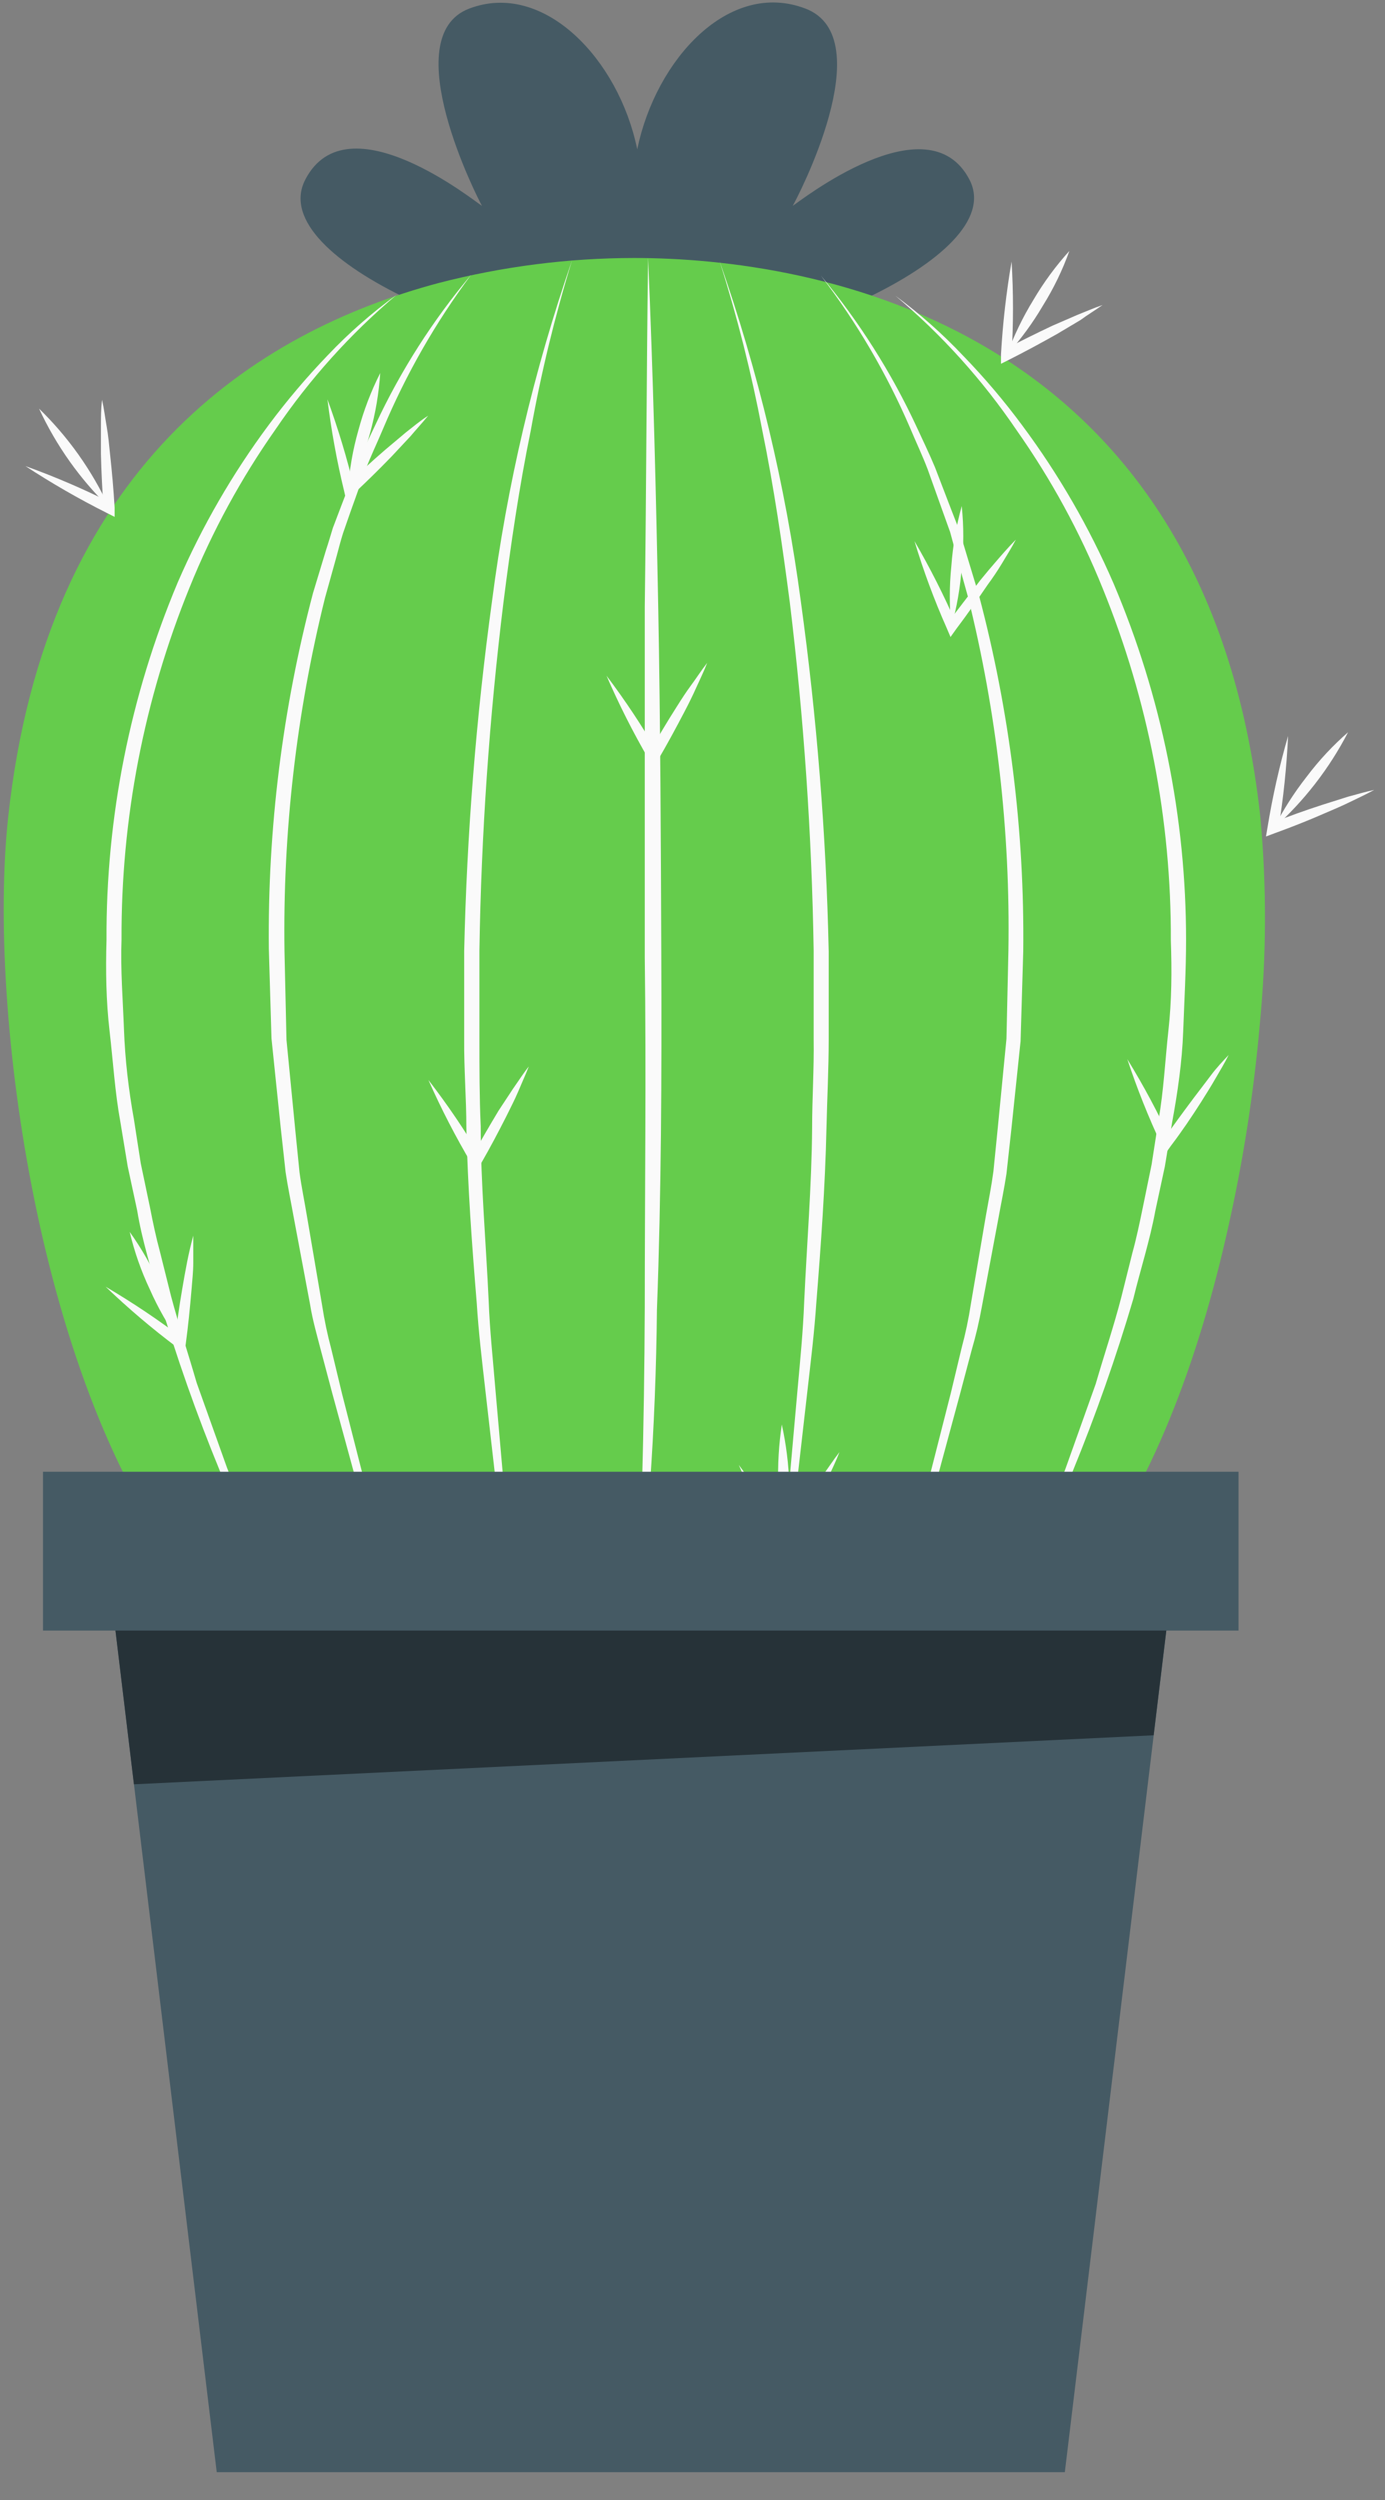 <?xml version="1.0" encoding="UTF-8" standalone="no"?><svg width='41' height='74' viewBox='0 0 41 74' fill='none' xmlns='http://www.w3.org/2000/svg'>
<rect x="0" y="0" width="41" height="74" fill="#808080" stroke="none"/>
<path d='M18.845 10.604C15.19 10.604 7.789 7.728 9.038 5.315C10.287 2.902 14.098 6.001 14.268 6.093C14.164 5.917 11.692 1.091 13.889 0.255C16.086 -0.582 18.315 1.739 18.864 4.419C19.42 1.739 21.591 -0.608 23.846 0.255C26.102 1.118 23.572 5.917 23.467 6.093C23.624 6.001 27.462 2.948 28.698 5.315C29.933 7.682 22.506 10.604 18.845 10.604Z' fill='#455A64'/>
<path d='M37.292 30.336C37.114 32.353 36.802 34.356 36.357 36.331C35.488 40.254 34.062 44.079 32.016 46.629C23.506 49.958 14.054 49.958 5.544 46.629C1.176 41.176 -0.38 29.963 0.241 24.197C1.366 13.782 7.59 9.813 12.991 8.375C14.878 7.887 16.82 7.638 18.77 7.636C24.066 7.636 35.73 9.552 37.312 24.203C37.498 26.244 37.491 28.297 37.292 30.336Z' fill='#65CC4C'/>
<path d='M19.185 7.629C19.335 11.088 19.42 14.547 19.486 18.005C19.551 21.464 19.564 24.929 19.577 28.387C19.59 31.846 19.577 35.311 19.447 38.77C19.414 42.233 19.172 45.692 18.721 49.126L18.852 47.819L18.923 46.511C18.982 45.654 18.982 44.785 19.008 43.896C19.054 42.17 19.08 40.437 19.087 38.711C19.087 35.252 19.133 31.794 19.087 28.335V17.959C19.133 14.553 19.139 11.095 19.185 7.629Z' fill='#FAFAFA'/>
<path d='M16.938 7.695C16.429 9.347 16.02 11.028 15.715 12.729C15.369 14.416 15.12 16.122 14.904 17.829C14.484 21.25 14.246 24.692 14.192 28.139V30.754C14.192 31.617 14.192 32.474 14.231 33.337C14.231 35.063 14.388 36.782 14.466 38.508C14.499 39.371 14.591 40.228 14.662 41.084L14.891 43.7L15.48 48.845C15.192 47.136 14.92 45.43 14.662 43.726L14.368 41.15C14.27 40.287 14.166 39.43 14.113 38.567C13.97 36.841 13.845 35.115 13.806 33.383C13.806 32.52 13.734 31.657 13.741 30.767V28.152C13.819 24.689 14.094 21.234 14.564 17.803C15.007 14.361 15.803 10.974 16.938 7.695V7.695Z' fill='#FAFAFA'/>
<path d='M13.947 8.133C12.893 9.547 12.015 11.084 11.332 12.71C11.162 13.115 10.972 13.507 10.815 13.919L10.371 15.161L10.155 15.782C10.09 15.992 10.031 16.207 9.972 16.436L9.619 17.705C8.771 21.125 8.369 24.642 8.422 28.165L8.481 30.781L8.736 33.396L8.867 34.703C8.926 35.141 9.017 35.573 9.089 36.011L9.534 38.626C9.601 39.067 9.693 39.503 9.808 39.934L10.122 41.241L10.776 43.804L12.339 48.865C11.731 47.211 11.149 45.537 10.554 43.87L9.835 41.235L9.488 39.927C9.377 39.496 9.253 39.071 9.181 38.62L8.69 36.004C8.612 35.566 8.52 35.135 8.455 34.697L8.311 33.389L8.037 30.741L7.958 28.08C7.921 24.529 8.361 20.989 9.266 17.554L9.652 16.279C9.723 16.07 9.782 15.854 9.854 15.626L10.09 15.004L10.567 13.762C10.737 13.35 10.933 12.958 11.123 12.553C11.866 10.962 12.816 9.476 13.947 8.133Z' fill='#FAFAFA'/>
<path d='M11.738 8.728C10.37 9.884 9.167 11.221 8.161 12.703C7.134 14.162 6.279 15.735 5.611 17.391C4.266 20.697 3.582 24.236 3.598 27.806C3.565 28.695 3.637 29.584 3.67 30.473C3.702 31.362 3.807 32.252 3.964 33.128L4.167 34.435L4.441 35.743C4.526 36.181 4.618 36.619 4.735 37.05L5.062 38.358C5.291 39.221 5.572 40.064 5.821 40.927L6.723 43.451L7.717 45.949L8.809 48.407C7.108 45.236 5.737 41.9 4.716 38.45C4.487 37.58 4.206 36.724 4.062 35.834L3.781 34.527L3.565 33.219C3.402 32.33 3.349 31.428 3.245 30.532C3.14 29.636 3.127 28.734 3.153 27.825C3.135 24.193 3.852 20.595 5.258 17.247C5.975 15.59 6.881 14.021 7.959 12.572C8.497 11.85 9.08 11.162 9.704 10.513C10.326 9.857 11.007 9.26 11.738 8.728V8.728Z' fill='#FAFAFA'/>
<path d='M21.302 7.728C22.446 10.997 23.253 14.375 23.708 17.809C24.181 21.24 24.457 24.696 24.532 28.159V30.774C24.532 31.637 24.486 32.507 24.466 33.389C24.427 35.122 24.303 36.848 24.165 38.567C24.107 39.437 24.002 40.293 23.904 41.15L23.61 43.726C23.357 45.439 23.084 47.147 22.792 48.852L23.381 43.7L23.61 41.124C23.688 40.267 23.773 39.404 23.806 38.541C23.884 36.822 24.028 35.102 24.041 33.376C24.041 32.513 24.1 31.65 24.087 30.761V28.146C24.032 24.699 23.796 21.257 23.381 17.835C23.159 16.129 22.91 14.422 22.564 12.729C22.244 11.038 21.822 9.368 21.302 7.728Z' fill='#FAFAFA'/>
<path d='M24.302 8.159C25.434 9.521 26.386 11.024 27.133 12.631C27.316 13.03 27.512 13.429 27.682 13.841L28.159 15.083L28.401 15.704L28.597 16.358L28.983 17.633C29.891 21.066 30.331 24.607 30.291 28.159L30.212 30.82L29.938 33.435L29.794 34.743C29.728 35.181 29.637 35.612 29.558 36.05L29.068 38.665C28.989 39.106 28.887 39.543 28.761 39.973L28.414 41.281L27.721 43.843C27.126 45.511 26.544 47.178 25.936 48.839L27.499 43.778L28.153 41.209L28.466 39.901C28.582 39.471 28.674 39.034 28.741 38.593L29.186 35.978C29.264 35.54 29.349 35.109 29.408 34.671L29.539 33.363L29.794 30.748L29.852 28.133C29.909 24.609 29.507 21.092 28.656 17.672L28.303 16.404C28.244 16.188 28.192 15.979 28.127 15.75L27.904 15.129L27.46 13.886C27.303 13.475 27.113 13.076 26.943 12.67C26.252 11.063 25.365 9.548 24.302 8.159Z' fill='#FAFAFA'/>
<path d='M26.507 8.754C27.23 9.287 27.904 9.884 28.521 10.539C29.148 11.186 29.731 11.874 30.266 12.598C31.343 14.047 32.249 15.616 32.966 17.273C34.384 20.61 35.113 24.2 35.111 27.825C35.111 28.728 35.059 29.63 35.026 30.532C34.993 31.434 34.862 32.33 34.699 33.219L34.483 34.527L34.202 35.834C34.039 36.724 33.758 37.58 33.548 38.45C32.525 41.913 31.152 45.262 29.449 48.446L30.541 45.988L31.535 43.49L32.437 40.96C32.685 40.104 32.973 39.254 33.195 38.391L33.522 37.083C33.64 36.658 33.731 36.22 33.823 35.776L34.091 34.468L34.294 33.16C34.45 32.284 34.49 31.389 34.588 30.506C34.686 29.623 34.692 28.728 34.66 27.838C34.675 24.269 33.991 20.73 32.646 17.423C31.979 15.768 31.123 14.195 30.096 12.736C29.089 11.25 27.881 9.91 26.507 8.754Z' fill='#FAFAFA'/>
<path d='M17.954 19.999C18.511 20.736 19.022 21.507 19.484 22.307H19.203C19.464 21.843 19.739 21.379 20.027 20.928C20.171 20.699 20.314 20.477 20.465 20.274C20.615 20.071 20.765 19.836 20.935 19.62C20.837 19.875 20.72 20.11 20.608 20.359C20.497 20.607 20.38 20.843 20.256 21.078C20.007 21.555 19.752 22.026 19.484 22.484L19.347 22.726L19.209 22.484C18.742 21.681 18.323 20.852 17.954 19.999Z' fill='#FAFAFA'/>
<path d='M19.227 18.809C19.484 19.987 19.524 21.201 19.345 22.392C19.088 21.215 19.048 20.001 19.227 18.809V18.809Z' fill='#FAFAFA'/>
<path d='M29.946 7.741C30.001 8.662 30.001 9.585 29.946 10.506L29.717 10.356C30.188 10.107 30.665 9.872 31.149 9.643L31.887 9.323C32.136 9.225 32.384 9.114 32.639 9.029C32.417 9.185 32.188 9.323 31.985 9.473L31.293 9.885C30.828 10.147 30.358 10.402 29.88 10.643L29.632 10.768V10.493C29.684 9.57 29.789 8.651 29.946 7.741V7.741Z' fill='#FAFAFA'/>
<path d='M31.657 7.427C31.454 7.994 31.191 8.537 30.872 9.048C30.568 9.567 30.21 10.053 29.807 10.5C30.014 9.934 30.276 9.391 30.591 8.878C30.896 8.359 31.253 7.873 31.657 7.427V7.427Z' fill='#FAFAFA'/>
<path d='M27.072 16.018C27.536 16.816 27.953 17.642 28.321 18.489L28.046 18.456C28.36 18.025 28.7 17.6 29.014 17.181C29.184 16.972 29.354 16.77 29.531 16.567C29.707 16.364 29.884 16.162 30.073 15.972C29.949 16.207 29.805 16.436 29.668 16.665C29.531 16.894 29.38 17.116 29.23 17.319C28.929 17.763 28.622 18.201 28.301 18.626L28.138 18.855L28.027 18.594C27.655 17.756 27.336 16.895 27.072 16.018V16.018Z' fill='#FAFAFA'/>
<path d='M28.47 14.978C28.532 15.576 28.532 16.178 28.47 16.776C28.429 17.378 28.326 17.974 28.163 18.554C28.101 17.954 28.101 17.35 28.163 16.75C28.207 16.151 28.31 15.557 28.47 14.978Z' fill='#FAFAFA'/>
<path d='M21.87 43.36C22.427 44.097 22.938 44.867 23.4 45.668H23.119C23.38 45.203 23.655 44.739 23.943 44.288C24.08 44.066 24.23 43.837 24.381 43.634C24.531 43.432 24.681 43.196 24.851 42.98C24.753 43.236 24.636 43.477 24.524 43.719C24.413 43.961 24.289 44.203 24.172 44.438C23.923 44.916 23.668 45.386 23.4 45.844L23.256 46.086L23.119 45.851C22.655 45.045 22.238 44.213 21.87 43.36Z' fill='#FAFAFA'/>
<path d='M23.144 42.163C23.401 43.34 23.441 44.555 23.262 45.746C23.005 44.569 22.965 43.355 23.144 42.163V42.163Z' fill='#FAFAFA'/>
<path d='M9.693 11.82C10.01 12.687 10.276 13.571 10.491 14.468L10.223 14.39C10.609 14.024 11.001 13.658 11.406 13.311L12.021 12.794C12.23 12.631 12.439 12.454 12.675 12.304C12.505 12.513 12.322 12.71 12.152 12.912L11.602 13.501C11.23 13.886 10.851 14.259 10.458 14.625L10.249 14.815L10.19 14.547C9.972 13.648 9.806 12.738 9.693 11.82V11.82Z' fill='#FAFAFA'/>
<path d='M11.256 11.042C11.216 11.642 11.115 12.235 10.956 12.814C10.797 13.4 10.578 13.967 10.302 14.507C10.341 13.908 10.444 13.314 10.609 12.736C10.766 12.15 10.982 11.583 11.256 11.042V11.042Z' fill='#FAFAFA'/>
<path d='M38.131 21.784C38.088 22.706 37.992 23.625 37.844 24.537L37.628 24.367C38.125 24.171 38.628 23.988 39.138 23.824L39.903 23.582C40.165 23.51 40.42 23.438 40.681 23.38C40.446 23.51 40.204 23.621 39.962 23.739C39.72 23.857 39.478 23.961 39.23 24.066C38.739 24.282 38.242 24.478 37.739 24.661L37.477 24.759L37.523 24.484C37.672 23.573 37.874 22.671 38.131 21.784V21.784Z' fill='#FAFAFA'/>
<path d='M39.907 21.673C39.353 22.744 38.608 23.706 37.71 24.511C37.983 23.975 38.307 23.467 38.678 22.994C39.04 22.512 39.452 22.07 39.907 21.673Z' fill='#FAFAFA'/>
<path d='M12.681 31.964C13.246 32.696 13.766 33.462 14.237 34.259H13.956C14.217 33.794 14.485 33.33 14.76 32.873L15.191 32.219C15.348 31.997 15.492 31.768 15.655 31.565C15.557 31.814 15.446 32.055 15.342 32.304C15.237 32.552 15.113 32.788 14.995 33.03C14.753 33.507 14.505 33.978 14.237 34.442L14.099 34.69L13.962 34.448C13.486 33.646 13.059 32.817 12.681 31.964V31.964Z' fill='#FAFAFA'/>
<path d='M13.944 30.754C14.082 31.34 14.163 31.938 14.186 32.539C14.22 33.14 14.191 33.742 14.101 34.337C13.831 33.162 13.778 31.948 13.944 30.754V30.754Z' fill='#FAFAFA'/>
<path d='M3.126 38.084C3.922 38.553 4.691 39.068 5.427 39.627L5.166 39.738C5.231 39.208 5.303 38.678 5.395 38.149C5.44 37.887 5.486 37.619 5.538 37.358C5.591 37.096 5.65 36.835 5.722 36.573C5.722 36.841 5.722 37.109 5.722 37.377C5.722 37.645 5.689 37.913 5.669 38.182C5.623 38.718 5.571 39.247 5.499 39.777L5.46 40.051L5.244 39.882C4.502 39.326 3.795 38.725 3.126 38.084V38.084Z' fill='#FAFAFA'/>
<path d='M3.839 36.462C4.19 36.953 4.49 37.479 4.735 38.031C4.991 38.576 5.19 39.145 5.33 39.731C4.979 39.24 4.678 38.714 4.434 38.162C4.177 37.617 3.978 37.048 3.839 36.462Z' fill='#FAFAFA'/>
<path d='M0.752 13.795C1.621 14.108 2.47 14.472 3.295 14.887L3.066 15.043C3.027 14.507 3.001 13.978 2.988 13.442C2.988 13.174 2.988 12.906 2.988 12.638C2.988 12.37 2.988 12.101 3.021 11.833C3.079 12.095 3.112 12.363 3.158 12.624C3.204 12.886 3.23 13.161 3.256 13.422C3.315 13.958 3.361 14.488 3.393 15.024V15.299L3.145 15.174C2.322 14.76 1.523 14.299 0.752 13.795Z' fill='#FAFAFA'/>
<path d='M1.156 12.095C2.02 12.934 2.722 13.925 3.229 15.018C2.365 14.178 1.663 13.188 1.156 12.095V12.095Z' fill='#FAFAFA'/>
<path d='M33.371 31.349C33.856 32.137 34.292 32.954 34.679 33.794H34.398C34.705 33.35 35.019 32.925 35.346 32.487C35.509 32.271 35.672 32.062 35.843 31.833C36.013 31.604 36.189 31.421 36.372 31.225C36.254 31.467 36.111 31.696 35.98 31.925C35.849 32.154 35.705 32.382 35.561 32.611C35.274 33.062 34.973 33.507 34.659 33.919L34.496 34.148L34.385 33.893C33.997 33.066 33.658 32.216 33.371 31.349V31.349Z' fill='#FAFAFA'/>
<path d='M34.761 30.277C34.84 30.875 34.857 31.48 34.813 32.082C34.786 32.682 34.694 33.279 34.538 33.86C34.459 33.262 34.441 32.657 34.486 32.055C34.519 31.455 34.611 30.86 34.761 30.277V30.277Z' fill='#FAFAFA'/>
<path d='M3.252 46.883H34.693L31.522 73.173H6.416L3.252 46.883Z' fill='#455A64'/>
<path d='M3.252 46.883L3.965 52.813L34.151 51.362L34.693 46.883H3.252Z' fill='#263238'/>
<path d='M36.664 43.562H1.273V48.263H36.664V43.562Z' fill='#455A64'/>
</svg>
